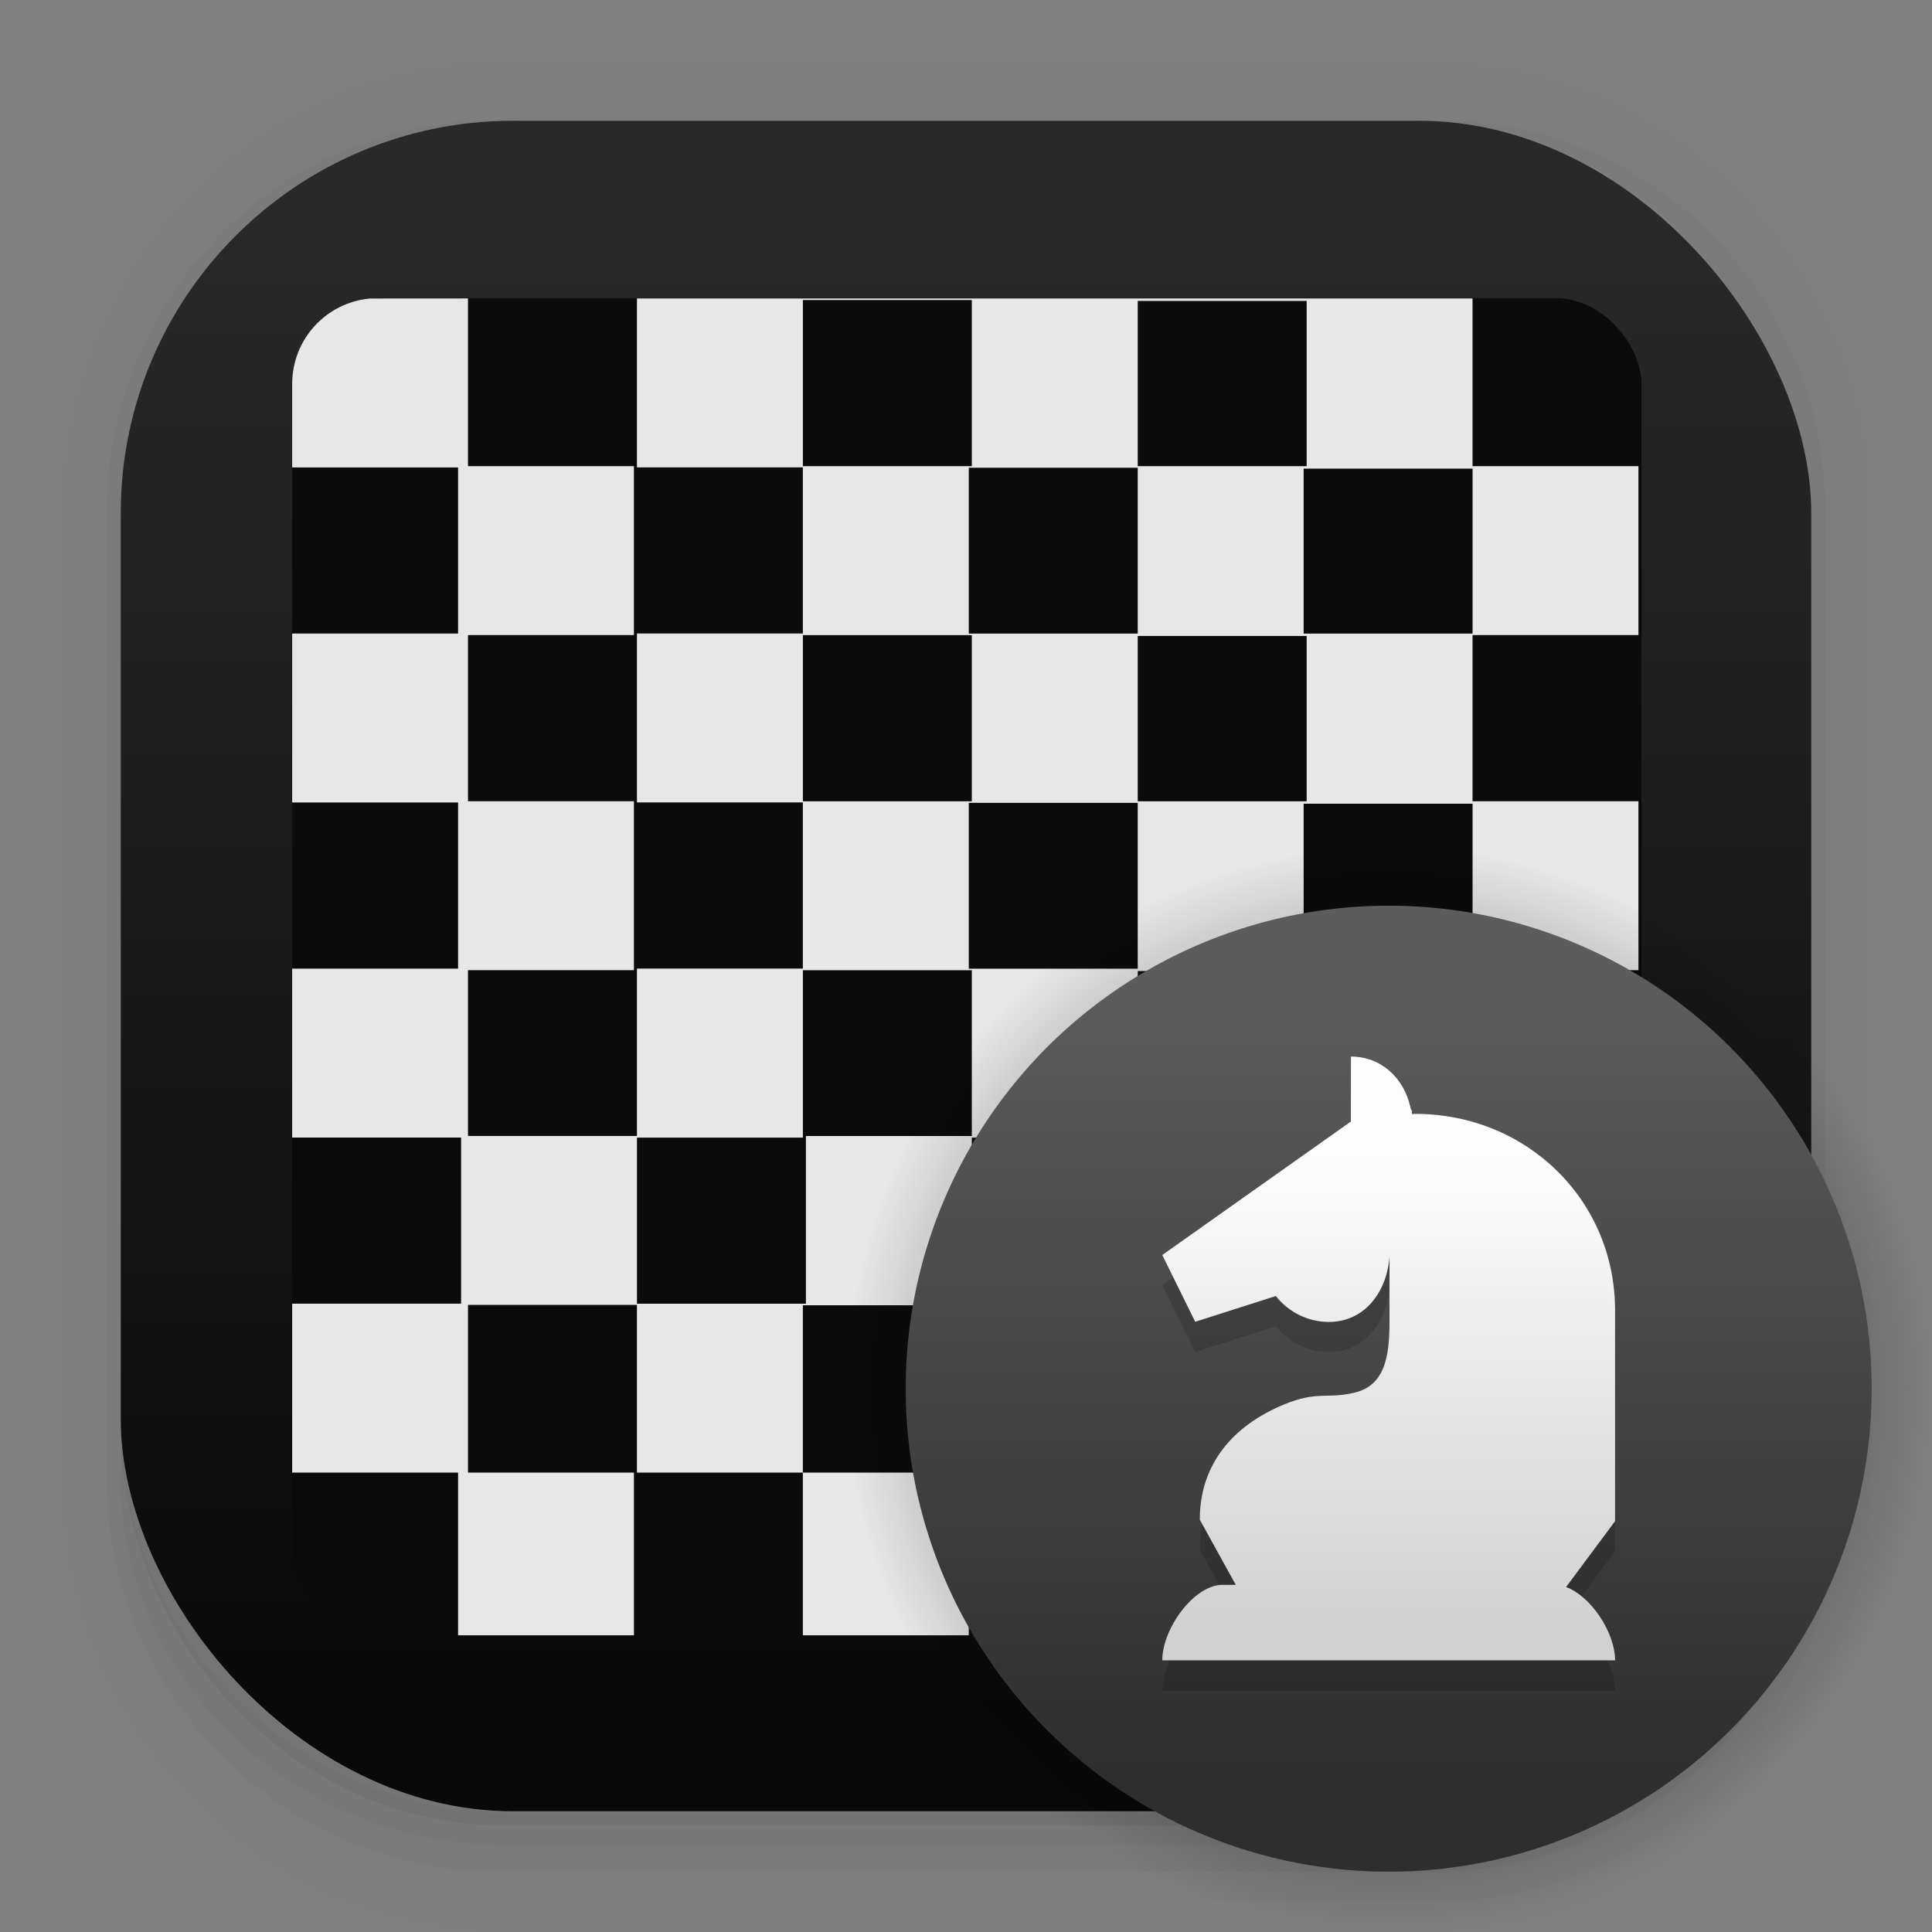 <svg width="64" height="64" version="1.1" xmlns="http://www.w3.org/2000/svg" xmlns:xlink="http://www.w3.org/1999/xlink">
 <rect width="100%" height="100%" fill="#808080" stroke="none"/>
 <defs>
  <linearGradient id="linearGradient862-3" x1="7.937" x2="7.937" y1="15.081" y2="1.852" gradientTransform="matrix(3.78 0 0 3.78 0 .032)" gradientUnits="userSpaceOnUse">
   <stop stop-color="#090909" offset="0"/>
   <stop stop-color="#292929" offset="1"/>
  </linearGradient>
  <linearGradient id="linearGradient1033" x1="11.993" x2="11.993" y1="15.289" y2="8.384" gradientTransform="matrix(3.78 0 0 3.78 0 1)" gradientUnits="userSpaceOnUse">
   <stop stop-color="#2e2e2e" offset="0"/>
   <stop stop-color="#5c5c5c" offset="1"/>
  </linearGradient>
  <radialGradient id="radialGradient1042" cx="12.171" cy="12.171" r="4.762" gradientTransform="matrix(3.78,0,0,3.78,0,2e-6)" gradientUnits="userSpaceOnUse">
   <stop offset="0"/>
   <stop stop-opacity="0" offset="1"/>
  </radialGradient>
  <linearGradient id="linearGradient1700" x1="46" x2="46" y1="54" y2="38" gradientUnits="userSpaceOnUse">
   <stop stop-color="#d1d1d1" offset="0"/>
   <stop stop-color="#fff" stop-opacity=".99" offset="1"/>
  </linearGradient>
 </defs>
 <g transform="scale(3.78)" shape-rendering="auto">
  <path d="m4.369 0.529c-2.114 0-3.84 1.784-3.84 3.968v8.467c0 2.185 1.726 3.968 3.84 3.968h8.194c2.114 0 3.84-1.784 3.84-3.968v-8.467c0-2.185-1.726-3.968-3.84-3.968zm0.257 0.521h7.681c1.844 0 3.329 1.534 3.329 3.44v7.937c0 1.906-1.485 3.44-3.329 3.44h-7.681c-1.844 0-3.329-1.534-3.329-3.44v-7.937c0-1.906 1.485-3.44 3.329-3.44z" color="#000000" color-rendering="auto" dominant-baseline="auto" image-rendering="auto" opacity=".01" solid-color="#000000" stop-color="#000000" style="font-feature-settings:normal;font-variant-alternates:normal;font-variant-caps:normal;font-variant-east-asian:normal;font-variant-ligatures:normal;font-variant-numeric:normal;font-variant-position:normal;font-variation-settings:normal;inline-size:0;isolation:auto;mix-blend-mode:normal;shape-margin:0;shape-padding:0;text-decoration-color:#000000;text-decoration-line:none;text-decoration-style:solid;text-indent:0;text-orientation:mixed;text-transform:none;white-space:normal"/>
  <path d="m4.359 0.794c-1.967 0-3.564 1.653-3.564 3.688v8.5c0 2.035 1.597 3.688 3.564 3.688h8.216c1.967 0 3.564-1.653 3.564-3.688v-8.5c0-2.035-1.598-3.688-3.564-3.688zm0.272 0.256h7.672c1.842 0 3.325 1.534 3.325 3.44v7.937c0 1.906-1.483 3.44-3.325 3.44h-7.672c-1.842 0-3.325-1.534-3.325-3.44v-7.937c0-1.906 1.483-3.44 3.325-3.44z" color="#000000" color-rendering="auto" dominant-baseline="auto" image-rendering="auto" opacity=".01" solid-color="#000000" stop-color="#000000" style="font-feature-settings:normal;font-variant-alternates:normal;font-variant-caps:normal;font-variant-east-asian:normal;font-variant-ligatures:normal;font-variant-numeric:normal;font-variant-position:normal;font-variation-settings:normal;inline-size:0;isolation:auto;mix-blend-mode:normal;shape-margin:0;shape-padding:0;text-decoration-color:#000000;text-decoration-line:none;text-decoration-style:solid;text-indent:0;text-orientation:mixed;text-transform:none;white-space:normal"/>
  <g>
   <path d="m4.31 1.058c-1.866 0-3.375 1.538-3.375 3.439v8.467c0 1.901 1.57 3.439 3.436 3.439h8.2c1.866 0 3.427-1.538 3.427-3.439v-8.467c0-1.901-1.51-3.439-3.376-3.439h-0.097c1.794 0.087 3.214 1.582 3.214 3.432v7.937c0 1.906-1.506 3.44-3.377 3.44h-7.79c-1.871 0-3.377-1.534-3.377-3.44v-7.937c0-1.85 1.42-3.345 3.214-3.432z" color="#000000" color-rendering="auto" dominant-baseline="auto" image-rendering="auto" opacity=".03" solid-color="#000000" stop-color="#000000" style="font-feature-settings:normal;font-variant-alternates:normal;font-variant-caps:normal;font-variant-east-asian:normal;font-variant-ligatures:normal;font-variant-numeric:normal;font-variant-position:normal;font-variation-settings:normal;inline-size:0;isolation:auto;mix-blend-mode:normal;shape-margin:0;shape-padding:0;text-decoration-color:#000000;text-decoration-line:none;text-decoration-style:solid;text-indent:0;text-orientation:mixed;text-transform:none;white-space:normal"/>
   <path transform="scale(.265)" d="m4 46.969v2.031c0 6.648 5.896 12 12.544 12h30.961c6.648 0 12.495-5.352 12.495-12v-1.992c-0.021 7.185-5.81 12.963-13 12.963h-29.998c-7.203 0-13.002-5.799-13.002-13.002z" color="#000000" color-rendering="auto" dominant-baseline="auto" image-rendering="auto" opacity=".03" solid-color="#000000" stop-color="#000000" style="font-feature-settings:normal;font-variant-alternates:normal;font-variant-caps:normal;font-variant-east-asian:normal;font-variant-ligatures:normal;font-variant-numeric:normal;font-variant-position:normal;font-variation-settings:normal;inline-size:0;isolation:auto;mix-blend-mode:normal;shape-margin:0;shape-padding:0;text-decoration-color:#000000;text-decoration-line:none;text-decoration-style:solid;text-indent:0;text-orientation:mixed;text-transform:none;white-space:normal"/>
   <path d="m1.058 11.906v0.592c0 1.939 1.573 3.499 3.332 3.499h8.16c1.759 0 3.324-1.561 3.324-3.499v-0.581c-0.006 2.095-1.537 3.78-3.439 3.78h-7.937c-1.906 0-3.44-1.691-3.44-3.792z" color="#000000" color-rendering="auto" dominant-baseline="auto" image-rendering="auto" opacity=".05" solid-color="#000000" stop-color="#000000" style="font-feature-settings:normal;font-variant-alternates:normal;font-variant-caps:normal;font-variant-east-asian:normal;font-variant-ligatures:normal;font-variant-numeric:normal;font-variant-position:normal;font-variation-settings:normal;inline-size:0;isolation:auto;mix-blend-mode:normal;shape-margin:0;shape-padding:0;text-decoration-color:#000000;text-decoration-line:none;text-decoration-style:solid;text-indent:0;text-orientation:mixed;text-transform:none;white-space:normal"/>
  </g>
 </g>
 <rect x="4" y="4" width="56" height="56" rx="13.002" ry="13.002" fill="url(#linearGradient862-3)" stroke-width="3.78"/>
 <g transform="matrix(1.126 0 0 1.126 -73.301 -57.439)">
  <rect x="73.694" y="59.782" width="39.697" height="39.339" rx="2.526" ry="2.526" fill="#0b0b0b"/>
  <path d="m75.987 59.793c-1.289 0.117-2.293 1.194-2.293 2.515v2.455h4.881v4.887h-4.881v4.97h4.881v4.888h-4.881v4.97h4.97v4.887h-4.97v4.97h4.881v4.786h5.173v-4.786h-4.881v-4.934h4.97v4.934h4.881v-4.924h4.97v4.924h-4.97v4.786h4.881v-4.74h4.97v4.74h4.881v-4.715h4.97v4.715h2.444c1.171 0 2.148-0.79 2.437-1.868v-2.918h-4.881v-4.97h-4.881v-4.862h4.97v4.899h4.881v-4.97h-4.97v-4.878h4.881v-4.97h-4.881v-4.888h4.881v-4.97h-4.881v-4.934h-24.583v4.97h4.881v4.887h-4.881v4.97h4.881v4.888h-4.881v4.924h-4.97v-4.878h4.881v-4.97h-4.881v-4.888h4.881v-4.97h-4.881v-4.934zm12.732 0.046h4.97v4.887h-4.97zm9.851 0.025h4.97v4.862h-4.97zm-4.97 4.909h4.97v4.878h-4.97zm9.851 0.025h4.97v4.853h-4.97zm-14.732 4.899h4.97v4.888h-4.97zm9.851 0.025h4.97v4.863h-4.97zm-4.97 4.909h4.97v4.878h-4.97zm9.851 0.025h4.97v4.853h-4.97zm-14.732 4.899h4.97v4.878h-4.881v4.934h-4.97v-4.887h4.881zm9.851 0.025h4.97v4.853h-4.97zm-4.881 4.899h4.97v4.887h-4.97zm4.881 4.958h4.97v4.899h-4.97z" fill="#e7e7e8"/>
 </g>
 <circle cx="46.002" cy="46.002" r="18" fill="url(#radialGradient1042)" stroke-width="4.252"/>
 <circle cx="46.002" cy="46.002" r="16" fill="url(#linearGradient1033)" stroke-width="3.78"/>
 <path d="m44.752 36-0.003 2.153-6.247 4.421 1.091 2.212 2.671-0.854c0.425 0.542 1.073 0.859 1.758 0.859 1.176-0.001 1.923-0.984 2.007-2.17v2.166c-0.002 1.078-0.12 2.099-1.157 2.346-0.926 0.221-1.222-0.068-2.334 0.391-1.69 0.697-2.793 1.972-2.793 3.818l1.191 2.158h-0.444c-0.93 0-1.99 1.442-1.99 2.5h15c0-0.92-0.803-2.126-1.623-2.427l1.623-2.183v-6.975c0-3.695-2.962-6.516-6.614-6.516-0.039 0.002-0.078 0.003-0.117 0.005 0.006-0.183-0.011-0.053-0.051-0.232-0.221-0.977-0.977-1.671-1.968-1.672z" opacity=".15" stroke-width="1.25"/>
 <path d="m44.752 35-0.003 2.153-6.247 4.421 1.091 2.212 2.671-0.854c0.425 0.542 1.073 0.859 1.758 0.859 1.176-0.001 1.923-0.984 2.007-2.17v2.166c-0.002 1.078-0.12 2.099-1.157 2.346-0.926 0.221-1.222-0.068-2.334 0.391-1.69 0.697-2.793 1.972-2.793 3.818l1.191 2.158h-0.444c-0.93 0-1.99 1.442-1.99 2.5h15c0-0.92-0.803-2.126-1.623-2.427l1.623-2.183v-6.975c0-3.695-2.962-6.516-6.614-6.516-0.039 0.002-0.078 0.003-0.117 0.005 0.006-0.183-0.011-0.053-0.051-0.232-0.221-0.977-0.977-1.671-1.968-1.672z" fill="url(#linearGradient1700)" stroke-width="1.25"/>
</svg>
